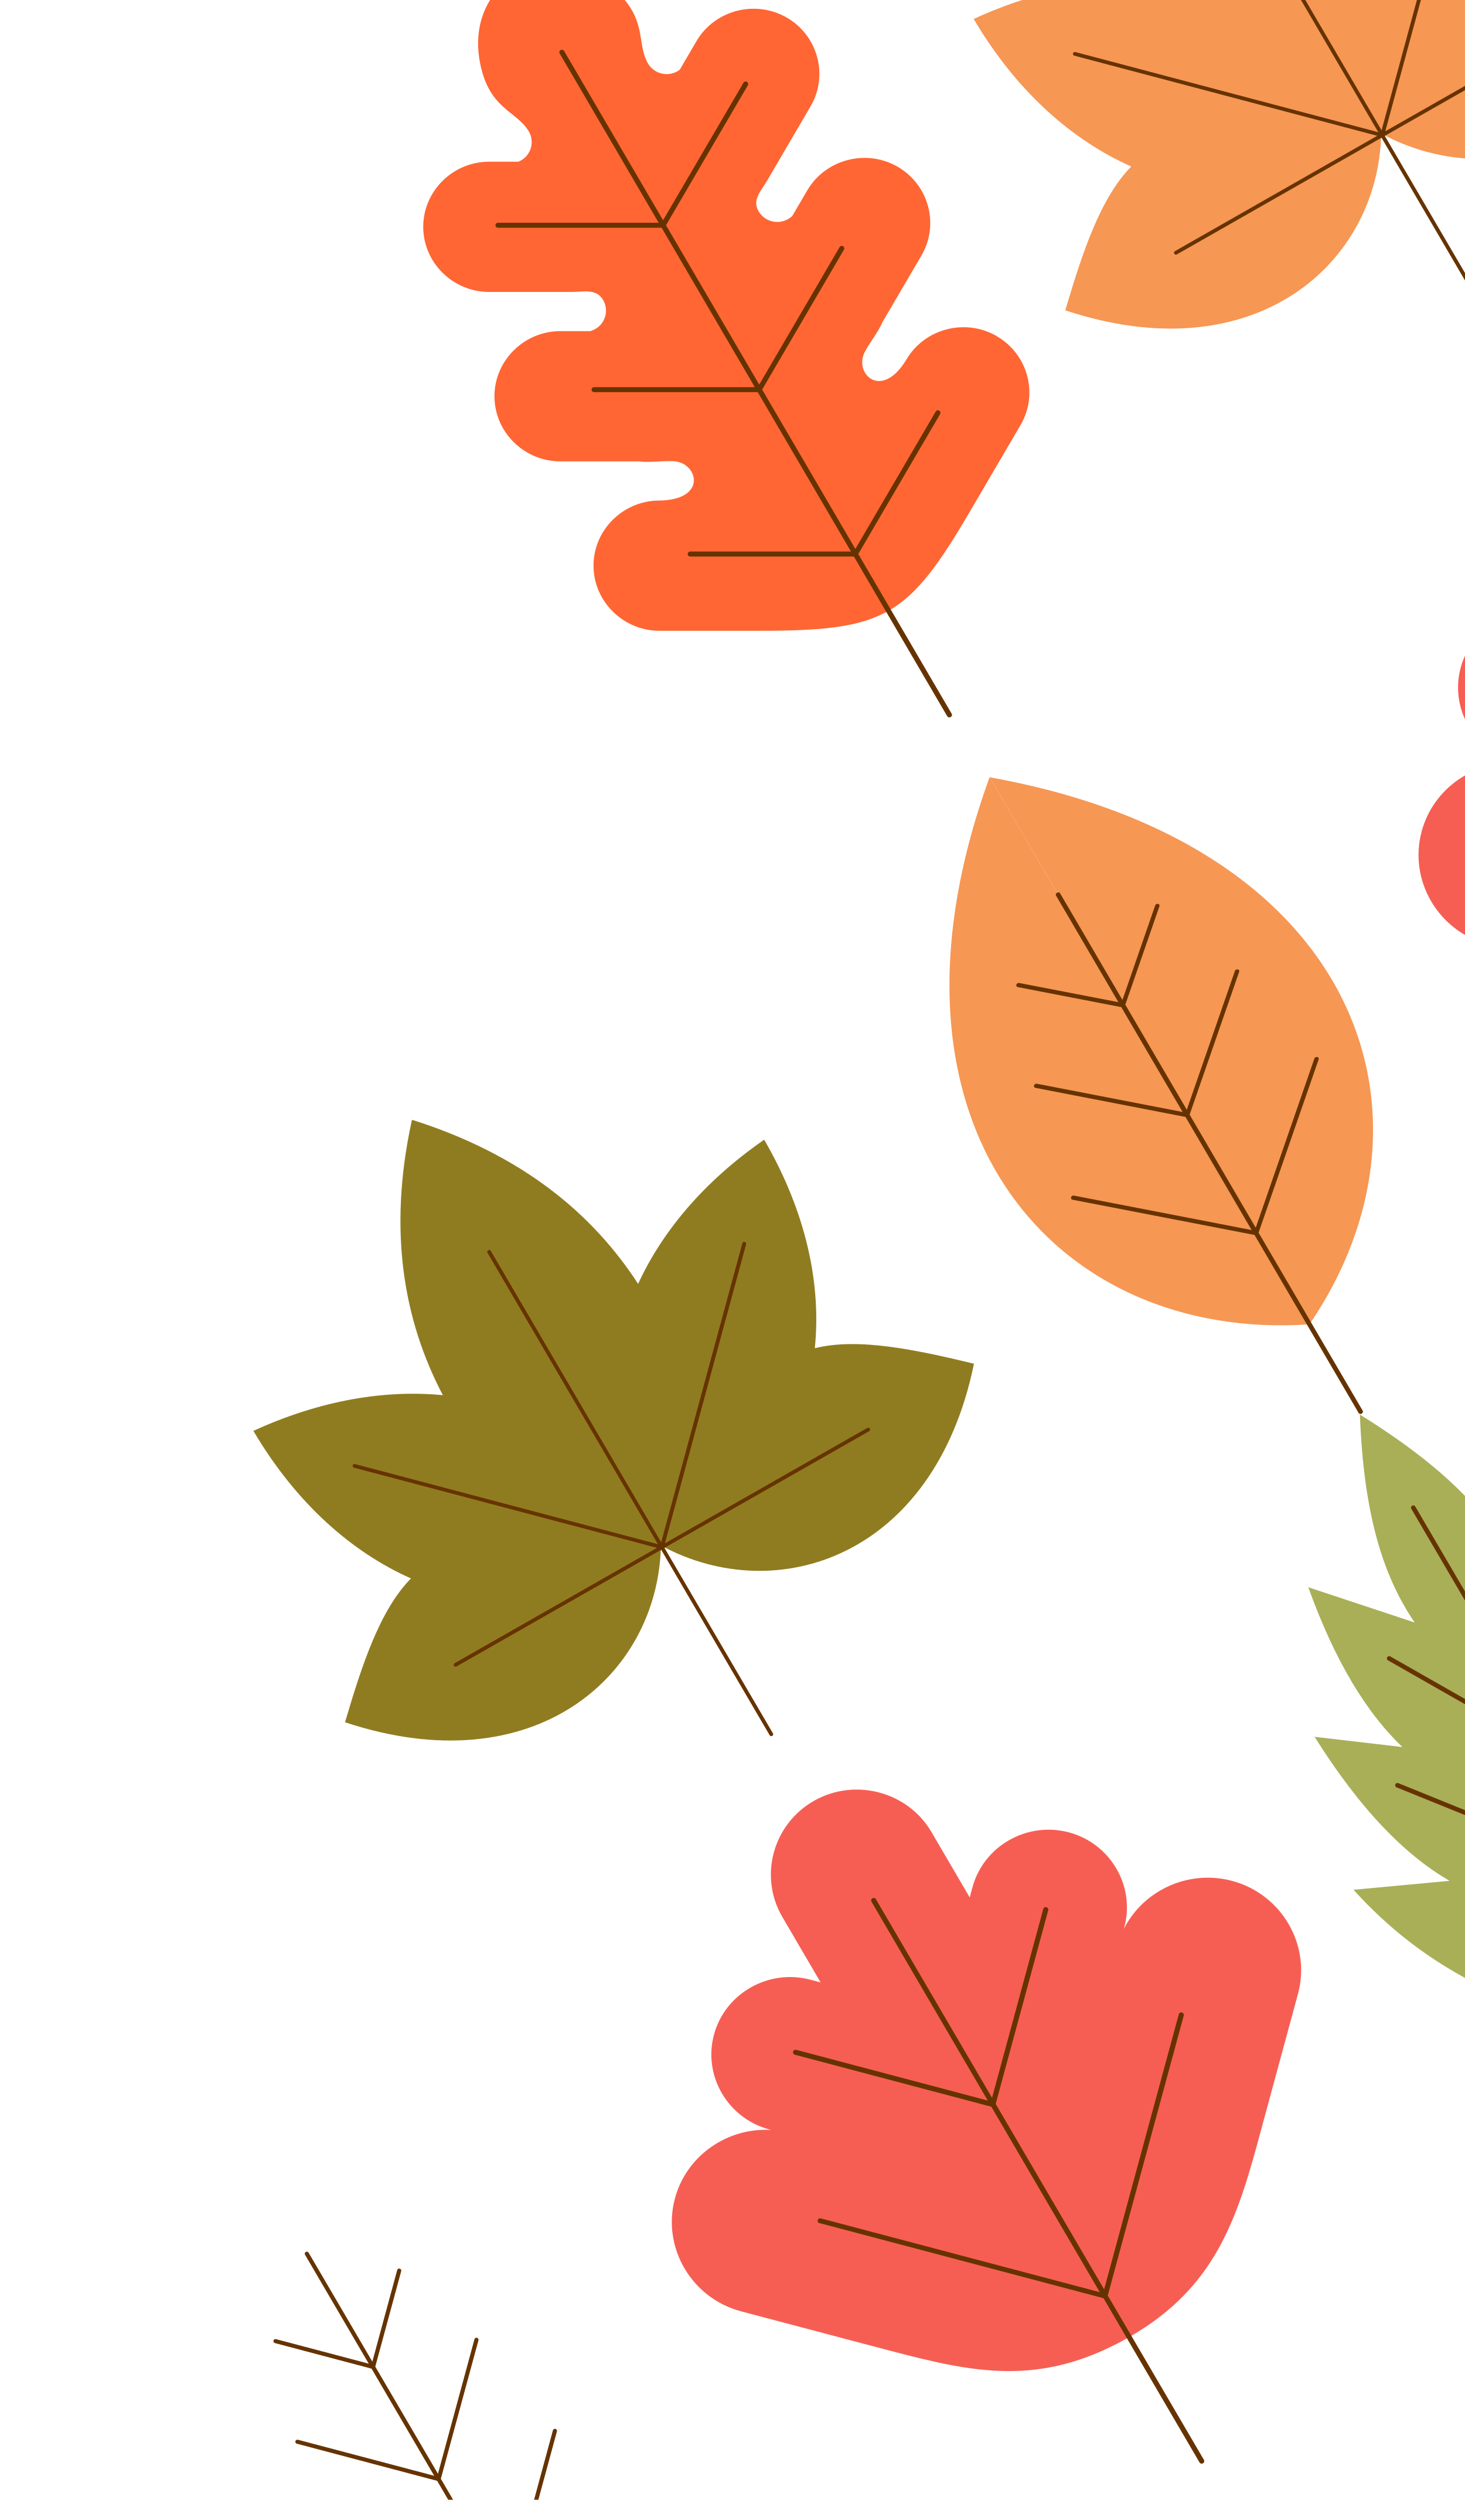 <svg width="129" height="220" viewBox="0 0 129 220" fill="none" xmlns="http://www.w3.org/2000/svg">
<g clip-path="url(#clip0_2238_52588)">
<path fill-rule="evenodd" clip-rule="evenodd" d="M101.685 -2.96C101.917 -2.458 102.162 -1.961 102.421 -1.473C97.401 -1.961 91.704 -1.068 85.736 1.668C89.547 8.125 94.482 12.379 99.612 14.653C96.862 17.455 95.28 22.334 93.804 27.313C110.512 32.851 121.353 23.191 121.62 11.807H121.625C121.652 11.838 121.683 11.869 121.709 11.9C121.701 11.86 121.687 11.82 121.674 11.781C131.539 17.103 144.983 13.026 148.897 -2.96L101.685 -2.96Z" fill="#F69754"/>
<path d="M131.2 28.444C131.245 28.523 131.347 28.549 131.427 28.505C131.508 28.461 131.534 28.36 131.49 28.281L113.209 -2.96H112.825L131.2 28.444Z" fill="#663300"/>
<path d="M94.687 4.58C94.597 4.558 94.504 4.611 94.482 4.699C94.459 4.787 94.513 4.879 94.602 4.901L121.277 11.952L103.459 22.105C103.379 22.149 103.353 22.25 103.397 22.329C103.442 22.408 103.544 22.435 103.624 22.391L121.79 12.04C121.825 12.018 121.857 11.983 121.87 11.939C121.892 11.851 121.839 11.759 121.75 11.737L94.687 4.58Z" fill="#663300"/>
<path d="M125.57 -2.96L121.549 11.856C121.527 11.944 121.58 12.036 121.669 12.058C121.714 12.071 121.759 12.062 121.794 12.04L139.964 1.69C140.044 1.646 140.071 1.545 140.026 1.466C139.982 1.386 139.879 1.36 139.799 1.404L121.981 11.556L125.918 -2.96H125.57Z" fill="#663300"/>
<path fill-rule="evenodd" clip-rule="evenodd" d="M87.742 29.574C90.51 31.149 91.464 34.672 89.868 37.4L85.49 44.878C79.954 54.344 77.93 55.514 66.862 55.514H58.071C54.879 55.514 52.262 52.936 52.262 49.782C52.262 46.628 54.875 44.051 58.071 44.051C62.315 43.989 61.463 40.738 59.355 40.593C58.401 40.527 57.202 40.734 56.257 40.606H49.347C46.155 40.606 43.539 38.029 43.539 34.875C43.539 31.725 46.151 29.143 49.347 29.143H51.986C52.133 29.099 52.276 29.037 52.414 28.958C53.319 28.444 53.631 27.3 53.109 26.402C52.512 25.378 51.429 25.694 50.323 25.694H43.075C39.879 25.694 37.267 23.117 37.267 19.963C37.267 16.813 39.879 14.231 43.075 14.231H45.652C45.727 14.2 45.799 14.165 45.87 14.125C46.775 13.611 47.087 12.467 46.565 11.57C45.482 9.718 43.004 9.639 42.241 5.381C41.644 2.046 42.99 -0.628 45.152 -2.027C45.857 -2.485 46.646 -2.806 47.484 -2.973H50.163C51.393 -2.735 52.637 -2.163 53.791 -1.204C57.144 1.576 55.976 3.735 57.059 5.587C57.581 6.48 58.739 6.788 59.649 6.274C59.72 6.234 59.787 6.19 59.854 6.142L61.321 3.63C62.916 0.898 66.487 -0.043 69.251 1.532C72.019 3.106 72.973 6.63 71.377 9.357L67.57 15.863C67.017 16.809 66.202 17.574 66.799 18.599C67.321 19.492 68.48 19.8 69.389 19.285C69.527 19.206 69.652 19.114 69.763 19.008L71.083 16.756C72.679 14.029 76.249 13.083 79.013 14.658C81.781 16.233 82.736 19.756 81.14 22.483L77.685 28.386C77.324 29.257 76.544 30.181 76.125 31.026C75.197 32.904 77.627 35.253 79.802 31.659C81.398 28.927 84.969 27.986 87.733 29.561L87.742 29.574Z" fill="#FF6633"/>
<path d="M60.781 48.542C60.657 48.542 60.558 48.639 60.558 48.762C60.558 48.885 60.657 48.982 60.781 48.982H75.189L83.404 63.027C83.467 63.133 83.605 63.168 83.712 63.106C83.819 63.045 83.855 62.908 83.792 62.803L75.576 48.757L82.78 36.445C82.843 36.339 82.807 36.203 82.7 36.141C82.593 36.08 82.455 36.115 82.392 36.221L75.318 48.313L67.111 34.285L74.315 21.973C74.377 21.867 74.342 21.731 74.235 21.669C74.128 21.608 73.99 21.643 73.927 21.753L66.853 33.845L58.646 19.822L65.85 7.51C65.912 7.404 65.876 7.268 65.769 7.206C65.662 7.144 65.524 7.18 65.462 7.29L58.388 19.382L49.673 4.488C49.61 4.382 49.472 4.347 49.365 4.408C49.258 4.47 49.222 4.606 49.285 4.712L58 19.606H43.851C43.726 19.606 43.628 19.703 43.628 19.826C43.628 19.949 43.726 20.046 43.851 20.046H58.258L66.465 34.074H52.316C52.191 34.074 52.093 34.171 52.093 34.294C52.093 34.417 52.191 34.514 52.316 34.514H66.723L74.93 48.537H60.781V48.542Z" fill="#663300"/>
<path fill-rule="evenodd" clip-rule="evenodd" d="M176.517 68.147L180.039 55.171C181.211 50.851 178.59 46.373 174.213 45.216C170.375 44.2 166.412 46.065 164.704 49.452L164.744 49.312C165.73 45.687 163.527 41.922 159.854 40.954C156.181 39.982 152.365 42.155 151.38 45.779L151.135 46.681L147.765 40.923C145.679 37.36 141.02 36.128 137.41 38.187C133.799 40.245 132.551 44.842 134.637 48.405L138.007 54.163L137.093 53.921C133.42 52.949 129.604 55.122 128.623 58.747C127.638 62.372 129.84 66.137 133.514 67.109L133.656 67.149C129.831 66.916 126.212 69.37 125.187 73.157C124.014 77.477 126.635 81.955 131.013 83.112L144.377 86.644C151.902 88.632 158 89.649 165.435 85.228C172.719 80.895 174.547 75.41 176.517 68.152V68.147Z" fill="#F65E54"/>
<path fill-rule="evenodd" clip-rule="evenodd" d="M87.135 68.407L115.304 116.556C127.87 98.138 119.619 74.209 87.135 68.407Z" fill="#F69754"/>
<path fill-rule="evenodd" clip-rule="evenodd" d="M87.135 68.407L115.304 116.556C92.855 118.087 75.982 99.071 87.135 68.407Z" fill="#F69754"/>
<path d="M99.086 88.43L102.091 79.765C102.127 79.663 102.069 79.567 101.966 79.549C101.864 79.527 101.748 79.593 101.716 79.694L98.837 88.004L93.345 78.617C93.296 78.533 93.175 78.511 93.077 78.564C92.979 78.621 92.939 78.735 92.988 78.819L98.48 88.201L89.748 86.512C89.645 86.49 89.529 86.556 89.498 86.657C89.462 86.759 89.52 86.856 89.623 86.873L98.734 88.637L104.137 97.866L91.303 95.38C91.201 95.358 91.085 95.424 91.054 95.526C91.018 95.627 91.076 95.724 91.178 95.741L104.391 98.301L110.213 108.256L94.566 105.225C94.459 105.203 94.348 105.269 94.317 105.37C94.281 105.471 94.339 105.568 94.442 105.586L110.467 108.687L119.637 124.36C119.686 124.443 119.806 124.47 119.904 124.413C120.002 124.355 120.042 124.241 119.993 124.157L110.824 108.484L116.111 93.238C116.146 93.137 116.088 93.04 115.986 93.023C115.883 93.005 115.767 93.067 115.736 93.168L110.574 108.053L104.752 98.099L109.112 85.531C109.148 85.43 109.09 85.334 108.987 85.316C108.885 85.294 108.769 85.36 108.737 85.461L104.503 97.668L99.1 88.439L99.086 88.43Z" fill="#663300"/>
<path fill-rule="evenodd" clip-rule="evenodd" d="M36.304 98.596L36.268 98.583C34.115 108.397 35.591 116.306 38.996 122.789C33.977 122.301 28.28 123.194 22.311 125.93C26.122 132.388 31.057 136.641 36.188 138.916C33.433 141.713 31.855 146.596 30.38 151.575C47.087 157.113 57.928 147.454 58.196 136.07H58.2C58.227 136.1 58.258 136.131 58.285 136.162C58.276 136.122 58.263 136.083 58.249 136.043C68.373 141.506 82.267 137.068 85.762 120.018C80.654 118.791 75.581 117.7 71.747 118.655C72.318 113.134 71.052 106.791 67.29 100.303C61.905 104.033 58.272 108.458 56.19 112.993C52.2 106.844 45.999 101.627 36.308 98.561L36.299 98.596H36.304Z" fill="#907C20"/>
<path d="M67.771 152.715C67.816 152.794 67.918 152.82 67.998 152.776C68.079 152.732 68.105 152.631 68.061 152.552L43.218 110.094C43.173 110.015 43.071 109.989 42.99 110.033C42.91 110.077 42.883 110.178 42.928 110.257L67.771 152.715Z" fill="#663300"/>
<path d="M31.262 128.851C31.173 128.829 31.079 128.882 31.057 128.97C31.035 129.058 31.088 129.15 31.177 129.172L57.852 136.223L40.035 146.376C39.955 146.42 39.928 146.521 39.972 146.6C40.017 146.679 40.12 146.706 40.2 146.662L58.365 136.311C58.401 136.289 58.432 136.254 58.441 136.21C58.463 136.122 58.414 136.03 58.321 136.008L31.258 128.851H31.262Z" fill="#663300"/>
<path d="M65.694 109.501C65.716 109.413 65.667 109.32 65.573 109.298C65.484 109.276 65.39 109.329 65.368 109.417L58.115 136.122C58.093 136.21 58.147 136.303 58.236 136.325C58.28 136.338 58.325 136.329 58.365 136.307L76.535 125.957C76.615 125.913 76.642 125.811 76.597 125.732C76.553 125.653 76.45 125.627 76.37 125.671L58.552 135.823L65.698 109.501H65.694Z" fill="#663300"/>
<path fill-rule="evenodd" clip-rule="evenodd" d="M124.58 142.813C121.692 138.594 120.073 133.074 119.744 124.496C127.108 129.067 131.142 133.21 133.402 137.789C133.58 136.918 133.768 136.003 133.964 135.045L135.368 128.218C139.946 133.523 142.505 138.159 143.566 142.329L143.891 141.577L146.642 135.264C150.252 141.911 151.795 147.278 151.821 151.756C152.147 151.303 152.486 150.836 152.829 150.352L156.738 144.92C162.529 162.141 152.642 175.685 150.778 177.524C148.015 179.099 131.401 179.873 119.182 166.316L125.904 165.691C126.502 165.634 127.077 165.581 127.638 165.528C123.724 163.267 119.784 159.264 115.754 152.855L122.668 153.66L123.488 153.757C120.354 150.766 117.568 146.262 115.201 139.694L121.892 141.907C122.833 142.219 123.729 142.514 124.58 142.8V142.813Z" fill="#A9AF57"/>
<path d="M130.188 170.675C130.077 170.666 129.992 170.57 130.001 170.464C130.01 170.354 130.108 170.27 130.219 170.279L146.962 171.577L143.472 165.608L122.975 157.303C122.873 157.263 122.824 157.144 122.864 157.043C122.904 156.942 123.024 156.894 123.127 156.933L143.142 165.04L137.004 154.549L122.226 146.13C122.128 146.077 122.097 145.954 122.151 145.857C122.204 145.76 122.329 145.729 122.427 145.782L136.603 153.858L124.273 132.788C124.219 132.691 124.25 132.573 124.348 132.515C124.446 132.463 124.567 132.493 124.625 132.59L136.955 153.66V137.512C136.955 137.402 137.044 137.314 137.155 137.314C137.267 137.314 137.356 137.402 137.356 137.512V154.351L143.494 164.842L146.387 143.684C146.401 143.574 146.503 143.499 146.615 143.512C146.726 143.526 146.802 143.627 146.789 143.737L143.829 165.405L147.319 171.375L154.554 156.419C154.603 156.317 154.723 156.278 154.821 156.326C154.924 156.375 154.964 156.493 154.915 156.59L147.564 171.792L157.665 189.058C157.723 189.155 157.688 189.273 157.59 189.33C157.492 189.388 157.371 189.352 157.313 189.256L147.212 171.99L130.197 170.675H130.188Z" fill="#663300"/>
<path d="M32.729 208.465L24.21 206.213C24.112 206.187 24.054 206.09 24.081 205.993C24.108 205.896 24.206 205.839 24.304 205.866L32.47 208.025L26.858 198.436C26.809 198.348 26.836 198.238 26.925 198.19C27.014 198.141 27.125 198.168 27.174 198.256L32.787 207.845L34.975 199.786C35.002 199.69 35.105 199.632 35.198 199.659C35.296 199.685 35.354 199.782 35.328 199.879L33.045 208.285L38.564 217.716L41.778 205.874C41.805 205.778 41.903 205.72 42.001 205.747C42.099 205.773 42.157 205.87 42.13 205.967L38.818 218.156L44.769 228.326L48.687 213.889C48.714 213.792 48.817 213.735 48.91 213.761C49.008 213.788 49.066 213.885 49.04 213.981L45.023 228.77L57.643 250.342C57.692 250.43 57.665 250.54 57.576 250.588C57.487 250.637 57.376 250.61 57.327 250.522L44.707 228.951L29.72 224.987C29.622 224.961 29.564 224.864 29.59 224.767C29.617 224.671 29.715 224.613 29.813 224.64L44.444 228.506L38.493 218.336L26.14 215.068C26.042 215.041 25.984 214.945 26.011 214.848C26.038 214.751 26.136 214.694 26.234 214.72L38.234 217.892L32.715 208.461L32.729 208.465Z" fill="#663300"/>
<path fill-rule="evenodd" clip-rule="evenodd" d="M78.412 206.895L65.261 203.42C60.884 202.263 58.263 197.785 59.435 193.465C60.465 189.678 64.08 187.223 67.905 187.457L67.762 187.417C64.085 186.445 61.887 182.684 62.872 179.055C63.857 175.43 67.668 173.257 71.346 174.229L72.26 174.471L68.89 168.713C66.804 165.15 68.052 160.553 71.663 158.495C75.273 156.436 79.932 157.672 82.018 161.231L85.388 166.989L85.633 166.087C86.618 162.462 90.43 160.289 94.107 161.262C97.781 162.234 99.983 165.995 98.997 169.624L98.957 169.764C100.665 166.377 104.628 164.517 108.466 165.528C112.843 166.685 115.464 171.163 114.292 175.483L110.712 188.671C108.697 196.096 106.535 201.814 98.939 205.958C91.495 210.018 85.767 208.835 78.412 206.891V206.895Z" fill="#F65E54"/>
<path d="M72.162 195.669C72.041 195.638 71.97 195.515 72.001 195.396C72.032 195.278 72.157 195.207 72.278 195.238L96.84 201.731L87.291 185.411L69.995 180.836C69.875 180.805 69.803 180.682 69.835 180.564C69.866 180.445 69.991 180.374 70.111 180.405L86.975 184.866L76.74 167.371C76.677 167.266 76.713 167.13 76.82 167.068C76.927 167.006 77.065 167.042 77.128 167.147L87.354 184.624L91.865 168.009C91.896 167.891 92.021 167.82 92.141 167.851C92.262 167.882 92.333 168.005 92.302 168.124L87.675 185.165L97.223 201.484L103.798 177.273C103.829 177.154 103.954 177.084 104.075 177.115C104.195 177.146 104.266 177.269 104.235 177.388L97.544 202.025L106.009 216.489C106.072 216.594 106.036 216.731 105.929 216.792C105.822 216.854 105.684 216.819 105.621 216.713L97.169 202.263L72.175 195.656L72.162 195.669Z" fill="#663300"/>
</g>
<defs>
<clipPath id="clip0_2238_52588">
<rect width="129" height="220" fill="white"/>
</clipPath>
</defs>
</svg>
